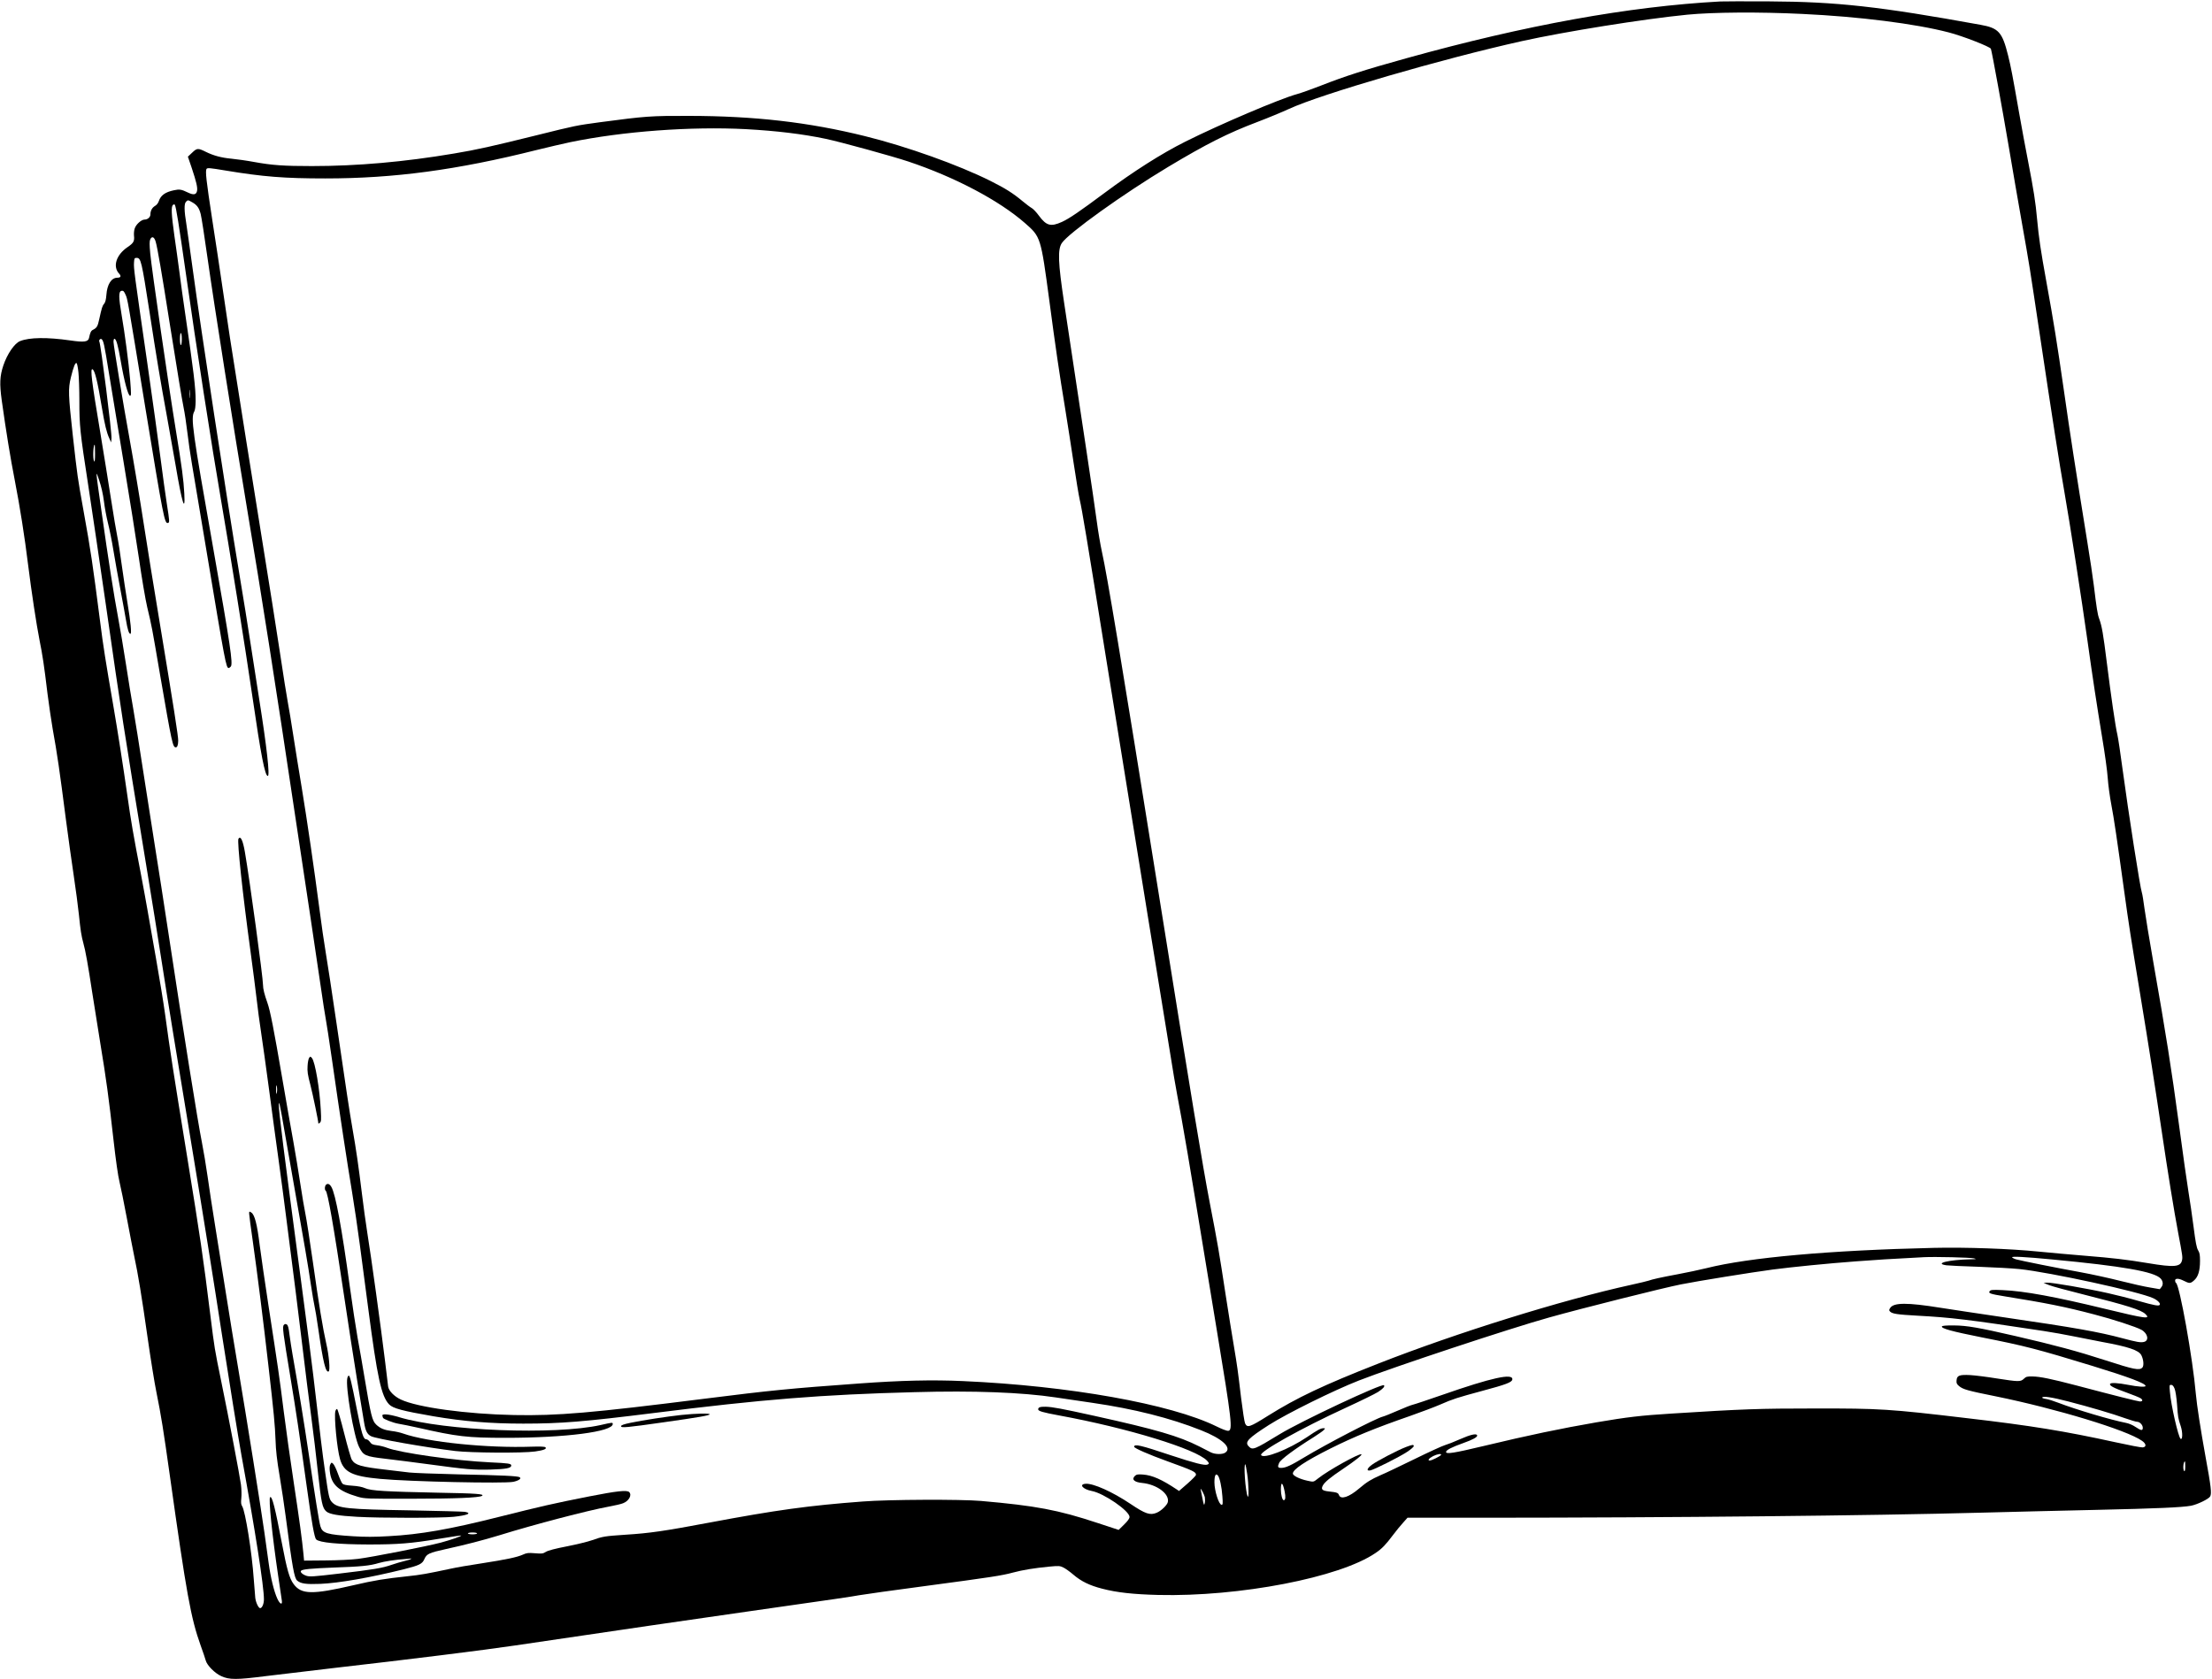 <?xml version="1.0" standalone="no"?>
<!DOCTYPE svg PUBLIC "-//W3C//DTD SVG 20010904//EN"
 "http://www.w3.org/TR/2001/REC-SVG-20010904/DTD/svg10.dtd">
<svg version="1.0" xmlns="http://www.w3.org/2000/svg"
 width="2397pt" height="1820pt" viewBox="0 0 2397 1820"
 preserveAspectRatio="xMidYMid meet">

<g transform="translate(0,1820) scale(0.1,-0.1)"
fill="#000000" stroke="none">
<path d="M18640 18184 c-990 -54 -2106 -256 -3395 -614 -461 -128 -666 -194
-934 -299 -97 -38 -212 -79 -256 -91 -179 -48 -837 -328 -1210 -515 -258 -129
-561 -322 -873 -554 -274 -204 -385 -280 -464 -316 -121 -55 -169 -42 -249 66
-28 39 -64 76 -79 84 -15 8 -60 42 -101 76 -102 85 -184 137 -346 218 -346
173 -905 373 -1358 485 -613 152 -1198 219 -1910 220 -417 1 -467 -3 -965 -69
-257 -35 -259 -35 -685 -141 -489 -121 -644 -156 -895 -198 -538 -91 -1050
-136 -1540 -136 -307 0 -433 9 -630 45 -74 14 -183 29 -242 35 -108 10 -194
33 -277 74 -85 42 -96 42 -148 -8 l-47 -44 42 -123 c50 -150 65 -213 57 -250
-9 -40 -38 -45 -98 -16 -70 34 -92 38 -151 25 -96 -20 -144 -55 -165 -118 -7
-21 -23 -42 -41 -52 -31 -18 -50 -52 -50 -92 0 -30 -30 -56 -63 -56 -35 0 -93
-52 -107 -96 -7 -19 -10 -54 -8 -77 7 -61 -4 -81 -69 -125 -124 -84 -164 -211
-92 -288 25 -27 18 -44 -19 -44 -65 0 -111 -72 -119 -186 -4 -52 -12 -81 -24
-96 -20 -22 -26 -43 -54 -170 -16 -75 -26 -92 -68 -113 -21 -10 -30 -30 -42
-87 -9 -44 -53 -50 -203 -28 -250 36 -442 34 -544 -7 -61 -24 -140 -140 -182
-265 -38 -114 -42 -196 -17 -378 47 -335 94 -626 141 -865 56 -287 108 -618
145 -920 36 -289 90 -645 124 -817 32 -159 48 -261 86 -578 15 -118 40 -287
55 -375 51 -283 75 -449 144 -985 25 -190 63 -464 85 -610 22 -146 47 -336 56
-423 17 -169 27 -233 49 -312 21 -72 50 -233 95 -530 22 -143 63 -397 90 -565
62 -375 89 -572 141 -1035 25 -223 50 -396 65 -455 13 -52 49 -230 80 -395 31
-165 67 -351 80 -413 40 -185 81 -433 144 -877 33 -231 76 -499 96 -595 51
-251 76 -410 145 -900 181 -1289 228 -1547 334 -1844 24 -66 49 -139 55 -162
14 -54 98 -139 169 -171 87 -40 167 -40 487 1 154 19 498 60 765 91 762 87
1609 192 1935 241 1006 149 2038 300 2520 368 1045 149 1098 157 1205 176 58
10 377 55 710 99 726 97 836 114 954 146 107 29 238 50 395 65 106 10 116 9
155 -10 22 -11 70 -45 106 -76 86 -74 177 -118 313 -153 160 -42 338 -61 607
-68 880 -21 1967 188 2356 455 70 47 110 89 191 197 33 44 82 104 108 132 l47
53 836 0 c2048 1 4168 22 5387 55 308 8 864 22 1235 30 673 15 933 27 1033 45
70 14 192 73 207 101 18 32 9 108 -50 429 -53 293 -94 557 -105 680 -34 391
-176 1181 -215 1205 -6 3 -10 15 -10 26 0 25 38 25 88 0 68 -34 77 -34 116 0
46 39 66 106 66 213 0 65 -4 88 -21 115 -16 27 -27 84 -49 255 -16 122 -40
289 -54 371 -14 83 -62 420 -106 750 -79 587 -138 962 -280 1770 -39 220 -79
469 -91 553 -11 85 -24 164 -29 177 -18 47 -145 861 -210 1343 -22 167 -47
332 -55 367 -22 91 -68 411 -115 784 -39 313 -53 394 -83 476 -17 45 -28 115
-57 355 -11 90 -43 304 -71 475 -130 805 -185 1159 -254 1643 -76 526 -108
728 -191 1185 -61 336 -81 474 -99 667 -17 191 -38 322 -99 637 -25 126 -68
359 -96 518 -73 416 -88 496 -120 625 -63 252 -102 296 -298 331 -1097 199
-1556 250 -2292 254 -256 1 -494 1 -530 -1z m890 -135 c616 -29 1221 -105
1586 -200 149 -38 452 -156 458 -178 14 -44 125 -657 192 -1051 41 -245 106
-620 144 -835 85 -480 80 -451 196 -1225 134 -896 208 -1372 265 -1695 58
-328 190 -1183 249 -1605 55 -396 101 -695 160 -1055 28 -165 55 -361 60 -436
5 -75 23 -206 39 -290 29 -151 60 -363 141 -949 49 -354 67 -471 170 -1095 97
-588 162 -1004 235 -1495 67 -453 133 -862 179 -1105 46 -243 49 -260 41 -295
-16 -72 -85 -78 -366 -31 -241 40 -381 56 -689 81 -140 11 -366 32 -503 45
-306 31 -785 48 -1132 40 -1127 -26 -2003 -104 -2464 -220 -75 -18 -212 -48
-306 -65 -188 -35 -282 -56 -319 -70 -13 -5 -98 -25 -188 -45 -749 -164 -1897
-522 -2742 -854 -599 -235 -881 -369 -1196 -566 -199 -125 -224 -133 -248 -82
-7 15 -26 139 -43 275 -35 296 -42 347 -79 567 -16 94 -57 346 -90 560 -68
447 -86 552 -170 985 -80 416 -201 1151 -554 3355 -412 2571 -558 3448 -616
3708 -16 73 -41 220 -55 327 -14 107 -66 461 -115 785 -49 325 -114 754 -144
955 -31 201 -73 484 -95 630 -65 431 -71 575 -25 645 69 106 669 536 1154 827
416 249 643 364 965 486 116 44 270 108 344 142 345 160 1661 543 2521 734
470 104 1319 240 1795 287 279 27 775 31 1245 8z m-11445 -1249 c329 -18 612
-52 864 -105 165 -35 718 -187 895 -246 502 -168 981 -420 1263 -667 171 -150
171 -149 264 -841 66 -499 109 -793 170 -1161 27 -168 70 -442 95 -610 25
-168 54 -341 64 -385 26 -112 73 -393 290 -1745 244 -1515 703 -4343 734
-4525 13 -77 49 -275 80 -440 30 -165 96 -552 146 -860 50 -308 157 -956 237
-1440 161 -975 173 -1077 123 -1083 -15 -2 -68 18 -130 49 -494 242 -1593 439
-2745 490 -330 15 -674 7 -1125 -26 -749 -54 -953 -74 -1675 -165 -1230 -155
-1591 -186 -2064 -177 -515 10 -1048 83 -1227 168 -73 34 -131 94 -138 141 -2
18 -18 148 -35 288 -40 330 -152 1142 -191 1380 -16 102 -43 295 -59 430 -36
293 -61 467 -101 695 -35 202 -62 381 -175 1155 -47 322 -99 662 -115 755 -16
94 -48 312 -70 485 -56 427 -131 943 -190 1301 -27 163 -68 414 -90 557 -22
144 -49 308 -60 364 -11 57 -52 312 -90 568 -39 256 -113 726 -165 1045 -82
507 -317 1979 -374 2350 -11 72 -45 299 -75 505 -30 206 -82 552 -116 769 -65
425 -77 528 -61 551 9 12 36 10 203 -18 409 -68 643 -86 1083 -86 743 0 1426
91 2290 308 121 30 285 68 365 85 572 118 1308 172 1905 141z m-6001 -793 c51
-29 74 -61 91 -128 8 -30 42 -248 75 -484 69 -490 285 -1857 425 -2695 162
-968 310 -1912 530 -3385 53 -352 123 -818 156 -1035 33 -217 82 -548 109
-735 27 -187 54 -362 60 -389 6 -27 38 -236 71 -465 81 -567 161 -1093 214
-1411 24 -146 62 -402 84 -570 22 -168 63 -478 91 -690 98 -750 142 -954 227
-1042 41 -43 148 -71 478 -128 330 -56 620 -80 975 -80 410 0 663 21 1415 115
1175 148 1825 200 2826 226 643 18 1161 -2 1529 -57 91 -13 271 -40 400 -59
447 -65 841 -164 1175 -297 231 -91 338 -190 263 -242 -31 -22 -111 -20 -156
2 -20 11 -78 39 -127 65 -222 112 -465 183 -1135 331 -362 80 -452 96 -527 99
-62 1 -83 -6 -83 -28 0 -19 46 -33 225 -66 747 -137 1486 -364 1605 -491 24
-26 25 -34 4 -42 -31 -12 -140 16 -394 100 -329 110 -400 127 -400 93 0 -15
158 -84 360 -157 284 -103 310 -115 310 -148 0 -7 -41 -49 -92 -94 l-92 -80
-25 17 c-162 108 -264 153 -364 161 -56 4 -71 2 -87 -13 -42 -38 -11 -70 77
-78 159 -16 297 -118 278 -207 -7 -33 -72 -96 -121 -116 -71 -30 -122 -13
-284 96 -195 131 -405 225 -487 218 -75 -6 -28 -60 67 -78 131 -24 410 -216
410 -282 0 -16 -20 -44 -59 -82 l-59 -58 -228 75 c-429 142 -669 187 -1264
239 -219 19 -997 16 -1280 -6 -586 -44 -935 -92 -1670 -230 -484 -91 -643
-114 -900 -130 -233 -16 -245 -18 -369 -61 -41 -15 -161 -44 -267 -65 -129
-25 -205 -45 -229 -60 -32 -20 -43 -21 -118 -15 -73 6 -89 4 -131 -15 -63 -28
-174 -52 -451 -95 -126 -19 -273 -44 -325 -56 -267 -57 -330 -68 -472 -83
-253 -27 -363 -45 -586 -97 -449 -104 -567 -102 -651 13 -45 60 -73 161 -126
440 -74 386 -106 515 -128 501 -19 -12 22 -413 88 -858 19 -126 37 -245 39
-263 8 -52 -21 -40 -49 21 -36 79 -72 225 -94 387 -11 80 -32 228 -46 330 -34
243 -197 1267 -285 1785 -38 226 -99 595 -134 820 -36 226 -88 550 -115 720
-28 171 -64 409 -81 530 -17 121 -45 286 -61 367 -47 235 -204 1220 -359 2243
-50 330 -120 782 -156 1004 -35 222 -93 593 -129 825 -35 231 -80 511 -99 621
-20 110 -56 333 -81 495 -25 162 -63 390 -85 505 -45 238 -106 627 -179 1145
-68 476 -67 466 -26 343 22 -64 41 -147 51 -225 8 -68 28 -175 44 -238 16 -63
43 -196 59 -296 16 -99 50 -288 75 -420 25 -131 52 -282 61 -334 17 -104 32
-150 48 -150 15 0 3 127 -32 336 -16 98 -44 280 -61 404 -16 124 -39 268 -50
320 -11 52 -40 226 -65 387 -25 160 -81 509 -125 775 -87 517 -103 654 -79
646 26 -8 56 -130 104 -422 30 -181 51 -266 79 -326 l20 -45 4 43 c5 63 -116
1025 -132 1051 -8 12 11 34 23 26 22 -13 31 -55 81 -367 28 -169 100 -606 160
-971 61 -364 135 -833 166 -1042 30 -209 70 -445 89 -525 52 -219 49 -205 140
-737 128 -743 137 -783 170 -783 16 0 25 24 26 71 2 43 -50 371 -201 1284 -66
396 -140 855 -165 1020 -49 318 -117 725 -165 990 -61 334 -170 992 -170 1028
0 25 4 37 12 35 19 -7 37 -73 65 -233 38 -224 81 -385 103 -385 12 0 12 24 0
175 -16 187 -58 503 -91 694 -35 204 -35 264 -1 269 18 3 26 -5 42 -41 23 -51
18 -21 215 -1227 196 -1194 208 -1255 244 -1248 20 4 19 15 -12 213 -14 88
-44 306 -67 485 -23 179 -89 651 -146 1050 -139 960 -146 1012 -142 1073 3 48
5 52 28 52 47 0 54 -30 140 -585 77 -502 116 -736 190 -1140 32 -179 75 -419
95 -535 67 -397 104 -514 92 -294 -8 151 -26 287 -92 689 -76 462 -263 1757
-277 1912 -9 98 -9 134 0 154 18 38 44 27 59 -26 18 -59 68 -350 147 -855 97
-608 135 -839 156 -945 11 -52 29 -171 40 -265 11 -93 33 -249 50 -345 17 -96
89 -526 160 -955 199 -1194 210 -1255 238 -1255 5 0 15 7 23 16 25 30 -5 230
-191 1284 -227 1283 -244 1411 -205 1480 9 16 14 56 15 113 0 146 -20 312
-119 987 -17 113 -42 295 -56 405 -15 110 -39 292 -56 404 -32 228 -36 312
-15 330 9 7 17 8 20 2 14 -22 41 -192 126 -786 100 -709 280 -1866 370 -2385
95 -550 271 -1649 345 -2160 93 -639 136 -860 167 -860 24 0 -11 313 -93 830
-27 173 -70 446 -94 605 -24 160 -80 506 -124 770 -138 826 -413 2627 -501
3275 -28 206 -60 430 -70 497 -25 151 -26 226 -4 247 20 20 21 20 68 -7z
m-114 -1482 c0 -37 -4 -65 -10 -65 -6 0 -10 28 -10 65 0 37 4 65 10 65 6 0 10
-28 10 -65z m-1120 -361 c5 -49 10 -186 10 -304 0 -279 7 -342 96 -919 41
-267 126 -844 189 -1281 175 -1221 188 -1305 439 -2835 58 -352 130 -800 160
-995 75 -481 155 -973 350 -2150 91 -547 231 -1422 311 -1945 81 -522 176
-1110 211 -1305 150 -823 244 -1424 244 -1564 0 -50 -20 -96 -41 -96 -18 0
-48 64 -53 114 -3 28 -10 118 -16 199 -20 292 -92 740 -126 792 -12 19 -14 38
-9 87 4 35 2 101 -4 147 -12 91 -131 718 -213 1116 -74 360 -73 359 -118 715
-79 641 -111 854 -250 1710 -157 964 -186 1153 -240 1550 -17 124 -62 401
-100 615 -38 215 -81 458 -95 540 -14 83 -44 242 -65 355 -86 446 -111 591
-150 868 -45 317 -106 706 -151 967 -84 487 -111 654 -143 910 -84 650 -101
767 -181 1210 -66 367 -65 364 -116 815 -49 442 -51 504 -21 629 29 118 49
168 63 154 5 -5 14 -50 19 -99z m1207 -271 c-2 -21 -4 -4 -4 37 0 41 2 58 4
38 2 -21 2 -55 0 -75z m-1027 -610 c0 -67 -3 -93 -10 -83 -16 24 -10 180 6
180 2 0 4 -44 4 -97z m20360 -8722 c32 -8 28 -9 -35 -10 -239 -5 -401 -45
-263 -65 24 -3 180 -11 348 -16 168 -6 368 -17 445 -25 331 -35 1301 -246
1449 -316 47 -22 80 -55 70 -71 -10 -16 -55 -8 -228 41 -96 28 -246 66 -333
85 -222 50 -617 118 -661 114 l-37 -3 60 -24 c33 -13 202 -59 375 -102 476
-120 618 -165 668 -211 62 -59 4 -51 -433 55 -543 132 -878 194 -1115 204
-106 5 -127 3 -138 -10 -20 -24 4 -32 158 -57 448 -72 661 -114 975 -197 202
-52 454 -135 510 -166 71 -40 86 -119 26 -132 -37 -8 -76 -1 -231 40 -257 69
-517 115 -1270 225 -267 39 -584 87 -705 106 -356 57 -503 57 -542 -2 -14 -22
-14 -27 -1 -40 24 -24 78 -32 293 -44 369 -20 553 -42 1370 -166 94 -14 242
-41 330 -59 88 -18 225 -45 305 -60 285 -52 397 -90 424 -143 25 -48 30 -116
11 -135 -32 -33 -91 -21 -399 79 -299 97 -551 165 -976 263 -399 92 -527 114
-664 115 -90 1 -130 -3 -133 -11 -8 -22 110 -54 431 -118 467 -92 599 -126
1201 -310 394 -121 575 -189 575 -217 0 -14 -82 -9 -188 12 -109 21 -187 26
-196 11 -12 -18 39 -45 169 -91 75 -27 147 -56 161 -65 27 -18 24 -35 -7 -35
-19 0 -279 65 -694 175 -268 70 -388 95 -470 96 -59 1 -70 -2 -94 -25 -35 -34
-58 -33 -296 4 -104 17 -233 33 -285 36 -117 6 -144 -4 -148 -57 -3 -30 2 -41
27 -62 43 -36 92 -50 401 -112 656 -134 1412 -363 1581 -481 47 -32 51 -67 8
-72 -14 -2 -149 24 -300 57 -542 119 -908 179 -1604 260 -843 100 -946 106
-1650 105 -599 0 -777 -6 -1550 -55 -337 -21 -481 -38 -815 -95 -387 -67 -733
-139 -1220 -256 -326 -78 -410 -91 -410 -65 0 20 62 52 186 96 105 37 157 66
151 84 -8 23 -72 8 -186 -42 -62 -28 -137 -57 -165 -65 -28 -8 -176 -76 -329
-151 -152 -74 -316 -153 -365 -173 -106 -47 -149 -73 -235 -146 -109 -93 -198
-122 -217 -71 -10 26 -22 30 -112 40 -70 8 -85 22 -64 63 19 37 83 90 216 179
136 91 217 156 202 161 -28 9 -359 -175 -466 -260 -55 -43 -48 -42 -118 -27
-84 18 -158 54 -158 78 0 45 136 135 407 271 259 129 485 222 866 354 117 41
265 97 327 124 135 59 176 72 453 147 255 68 321 93 325 123 11 72 -224 20
-760 -167 -156 -54 -299 -102 -318 -106 -19 -4 -93 -33 -165 -65 -71 -31 -143
-60 -160 -64 -76 -19 -608 -295 -852 -442 -143 -87 -202 -114 -249 -114 -37 0
-42 11 -23 54 17 38 168 150 376 280 50 32 99 66 109 77 16 18 16 19 -5 19
-29 0 -64 -19 -179 -97 -198 -133 -469 -239 -496 -194 -22 35 429 288 920 514
159 73 316 150 347 170 54 35 77 61 64 73 -22 22 -902 -391 -1132 -532 -276
-168 -292 -175 -335 -129 -43 46 -6 85 220 230 196 125 706 377 975 482 376
147 1644 567 2061 683 364 102 1237 321 1429 359 174 35 769 131 995 161 214
28 596 66 905 89 224 17 353 25 735 45 117 6 504 -3 540 -13z m850 -12 c762
-72 1106 -132 1174 -207 26 -29 29 -66 8 -92 l-18 -23 -105 18 c-57 9 -201 41
-319 71 -118 30 -314 73 -435 95 -254 46 -643 124 -697 139 -21 6 -40 16 -44
22 -8 13 133 6 436 -23z m1325 -1401 c10 -25 20 -94 26 -168 10 -144 12 -152
41 -240 21 -65 20 -148 -2 -135 -24 15 -105 366 -116 508 -7 73 -6 77 13 77
15 0 26 -12 38 -42z m-1152 -138 c229 -59 484 -134 622 -184 55 -19 110 -36
123 -36 29 0 62 -34 62 -65 0 -34 -18 -32 -79 9 -31 21 -73 39 -108 45 -152
29 -542 145 -723 215 -52 20 -114 40 -137 43 -24 3 -43 10 -43 14 0 21 103 6
283 -41z m-6798 -580 c-9 -14 -101 -60 -121 -60 -28 0 -10 24 36 48 46 23 96
30 85 12z m8065 -126 c0 -34 -4 -53 -10 -49 -18 11 -12 105 7 105 2 0 3 -25 3
-56z m-10165 -80 c16 -107 20 -269 6 -244 -25 45 -48 371 -25 347 2 -2 11 -48
19 -103z m-317 -17 c19 -23 42 -127 48 -224 6 -80 5 -93 -8 -93 -30 0 -78 152
-78 243 0 76 14 103 38 74z m723 -173 c12 -60 9 -94 -10 -94 -15 0 -31 59 -31
115 0 92 20 82 41 -21z m-865 -61 c3 -17 3 -46 -1 -65 -7 -30 -10 -24 -26 57
-10 50 -19 92 -19 95 0 17 41 -61 46 -87z"/>
<path d="M2584 9109 c-16 -26 45 -597 131 -1224 24 -176 53 -403 65 -505 11
-102 34 -270 50 -375 16 -104 54 -379 85 -610 30 -231 78 -580 105 -776 27
-196 63 -468 80 -605 17 -137 44 -348 60 -469 16 -121 64 -499 105 -840 41
-341 90 -736 110 -878 19 -141 51 -405 70 -585 37 -334 48 -386 91 -424 34
-30 132 -47 334 -58 245 -14 912 -14 1045 0 151 16 203 39 123 54 -18 3 -285
10 -593 16 -683 11 -785 22 -847 88 -31 32 -37 61 -77 342 -27 187 -48 359
-126 1030 -14 124 -73 576 -130 1005 -193 1448 -246 1869 -244 1935 1 24 1 23
10 -5 5 -16 32 -163 59 -325 28 -162 76 -434 106 -605 92 -518 144 -821 173
-1020 16 -104 33 -208 39 -230 6 -22 25 -137 42 -255 51 -355 80 -473 112
-454 17 11 3 175 -26 299 -37 164 -80 421 -146 890 -33 231 -69 463 -80 515
-11 52 -36 199 -55 325 -19 127 -53 331 -75 455 -23 124 -77 434 -121 690 -91
531 -132 741 -161 820 -33 93 -48 153 -48 196 0 79 -143 1131 -196 1438 -22
128 -47 181 -70 145z m416 -2751 c-6 -26 -8 -20 -8 32 0 52 2 58 8 33 4 -18 4
-48 0 -65z"/>
<path d="M3351 6736 c-8 -9 -16 -49 -18 -89 -4 -60 1 -95 31 -208 27 -106 86
-390 86 -417 0 -2 7 2 16 9 15 12 16 30 10 139 -11 224 -61 519 -95 561 -15
19 -18 20 -30 5z"/>
<path d="M3532 5358 c-14 -14 -16 -54 -3 -63 22 -13 86 -380 201 -1150 44
-297 107 -704 140 -905 33 -201 67 -405 75 -455 15 -94 34 -131 77 -152 55
-27 591 -121 912 -160 169 -20 730 -24 864 -5 94 13 130 28 113 45 -8 8 -54
10 -149 7 -481 -17 -1129 49 -1392 142 -30 11 -87 24 -127 28 -78 10 -123 28
-165 68 -45 41 -59 99 -128 512 -22 135 -56 328 -75 430 -18 102 -57 354 -85
560 -87 636 -154 999 -199 1075 -19 33 -40 42 -59 23z"/>
<path d="M2700 5045 c0 -14 18 -151 40 -303 46 -325 113 -855 169 -1347 59
-512 71 -643 77 -807 3 -106 15 -213 44 -385 22 -131 51 -326 65 -433 74 -565
94 -676 126 -702 39 -33 97 -41 249 -35 201 8 542 68 905 158 170 43 201 58
224 111 24 56 51 68 232 108 219 48 400 95 581 150 381 118 959 269 1183 310
65 12 136 28 157 37 64 25 98 89 66 121 -24 24 -137 11 -433 -47 -399 -79
-511 -105 -970 -220 -538 -136 -861 -193 -1204 -211 -152 -9 -256 -9 -382 -1
-287 18 -334 32 -357 108 -14 48 -55 300 -127 788 -50 337 -113 725 -175 1075
-11 63 -26 160 -33 214 -9 74 -16 102 -29 110 -13 8 -21 7 -32 -4 -18 -19 -11
-73 73 -580 61 -369 94 -591 176 -1180 53 -385 82 -546 101 -565 35 -35 240
-54 570 -55 315 0 458 11 758 61 131 22 241 38 243 36 6 -7 -109 -47 -221 -77
-155 -41 -745 -157 -896 -176 -74 -9 -218 -16 -355 -17 l-230 -2 -7 75 c-15
156 -41 348 -104 765 -36 237 -85 585 -109 775 -47 376 -61 471 -165 1145 -38
248 -81 545 -96 660 -28 227 -54 329 -91 353 -22 14 -23 13 -23 -13z m2470
-3465 c0 -5 -22 -10 -50 -10 -27 0 -50 5 -50 10 0 6 23 10 50 10 28 0 50 -4
50 -10z m-720 -279 c-8 -5 -40 -14 -70 -21 -30 -7 -91 -25 -135 -40 -103 -36
-193 -51 -573 -96 -280 -33 -315 -35 -353 -23 -41 14 -70 41 -57 54 17 17 105
25 358 35 295 10 390 20 485 49 56 17 183 37 295 44 25 2 50 4 55 5 6 1 3 -2
-5 -7z"/>
<path d="M3764 3264 c-23 -90 70 -633 127 -747 47 -94 66 -102 286 -128 98
-11 306 -38 463 -59 412 -56 490 -63 677 -58 167 5 223 15 223 44 0 21 -30 25
-225 34 -372 17 -981 103 -1121 158 -27 11 -76 23 -107 27 -48 6 -61 12 -78
36 -11 16 -29 29 -39 29 -33 0 -49 51 -105 335 -57 290 -73 355 -86 355 -5 0
-12 -12 -15 -26z"/>
<path d="M3634 2904 c-15 -61 18 -408 51 -520 41 -140 131 -185 435 -213 319
-30 1344 -52 1442 -32 60 13 92 36 69 50 -21 13 -179 21 -664 31 -253 6 -491
15 -530 20 -40 5 -153 19 -252 30 -275 32 -334 49 -372 107 -10 15 -47 144
-83 287 -36 143 -70 261 -77 264 -7 2 -15 -9 -19 -24z"/>
<path d="M7385 2864 c-163 -18 -418 -57 -552 -85 -76 -16 -103 -26 -103 -37 0
-20 60 -15 465 43 382 54 495 74 495 86 0 13 -153 9 -305 -7z"/>
<path d="M4144 2854 c3 -9 6 -17 6 -20 0 -13 108 -55 166 -65 38 -6 135 -26
216 -44 422 -96 531 -109 948 -109 648 0 1160 66 1160 150 0 18 -3 18 -130
-11 -496 -111 -1691 -64 -2186 85 -113 34 -190 40 -180 14z"/>
<path d="M3580 2329 c-8 -14 -10 -42 -6 -77 17 -145 93 -213 304 -275 75 -21
89 -22 587 -21 467 0 726 11 758 31 32 20 -63 27 -467 34 -581 12 -736 21
-799 49 -32 14 -78 23 -139 27 -65 4 -96 11 -107 22 -9 9 -31 58 -49 108 -18
50 -41 98 -52 108 -17 16 -19 15 -30 -6z"/>
<path d="M15232 2515 c-88 -34 -307 -148 -364 -190 -56 -41 -65 -71 -18 -62
43 9 318 147 400 202 38 25 70 53 70 61 0 19 -14 17 -88 -11z"/>
</g>
</svg>
